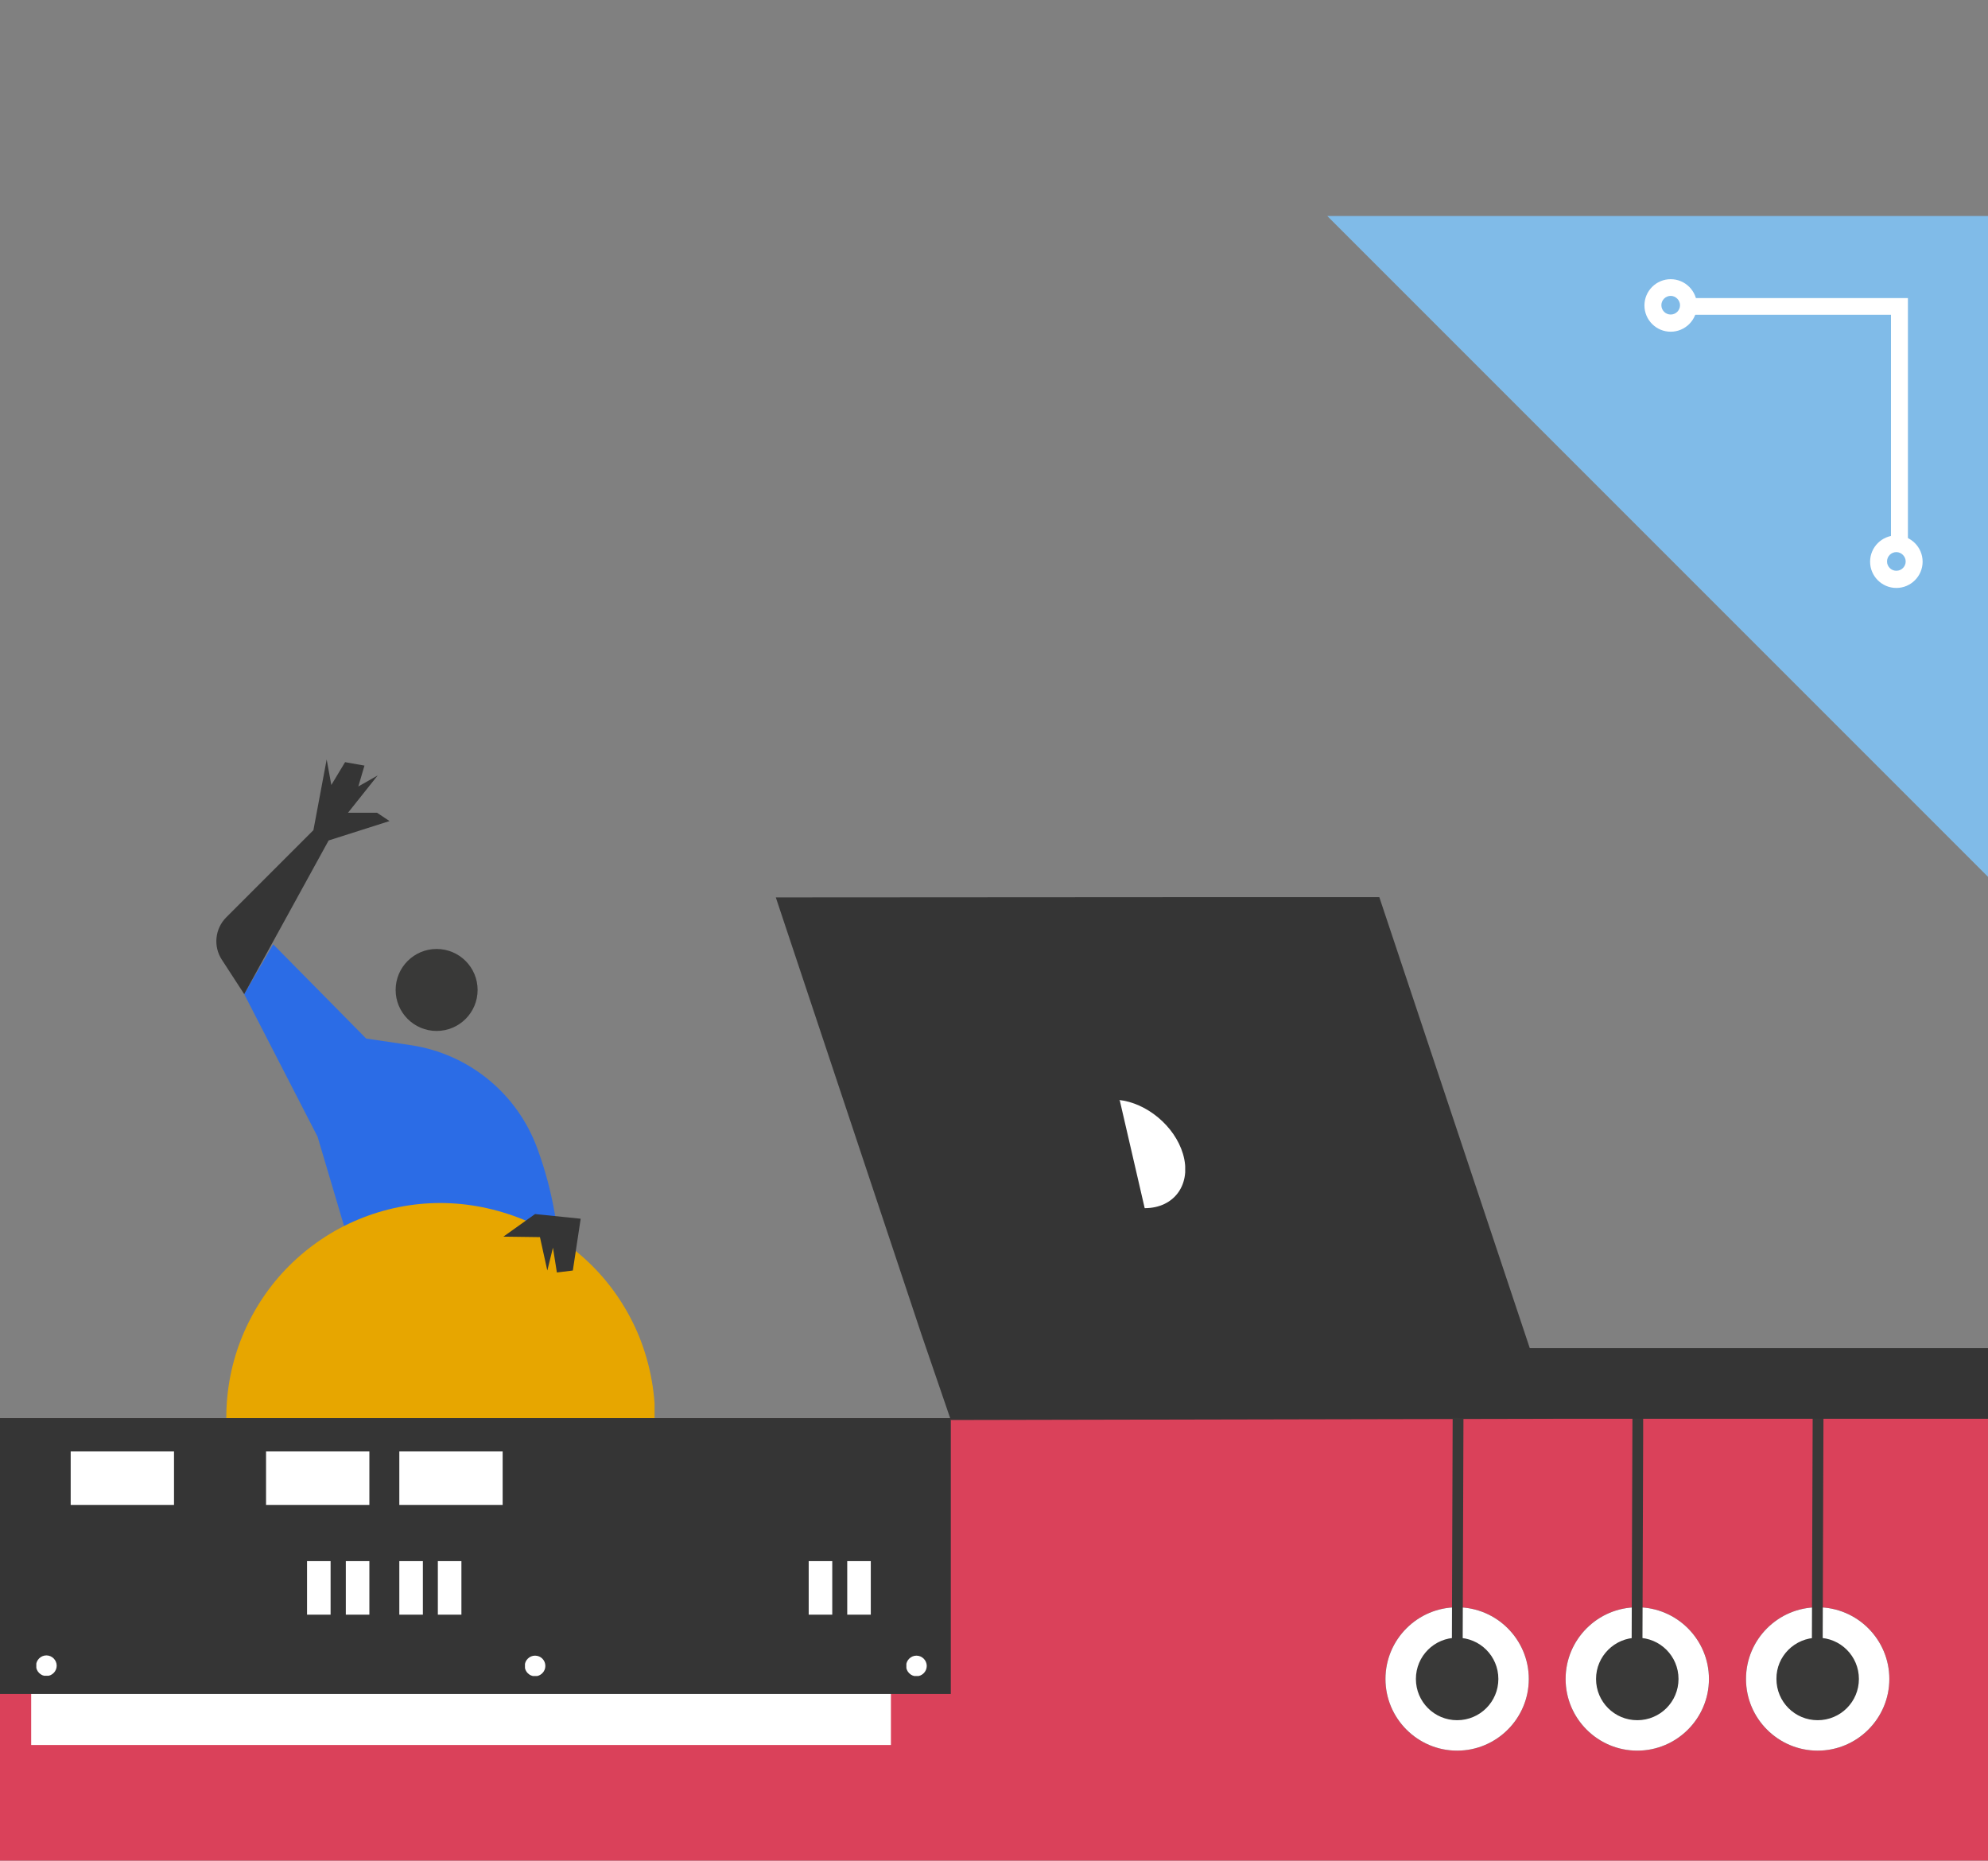 <svg xmlns="http://www.w3.org/2000/svg" xmlns:xlink="http://www.w3.org/1999/xlink" viewBox="0 0 810 758" xml:space="preserve"><rect x="0" y="0" width="810" height="758" fill="#808080" stroke="none"/><path fill="#DA415A" d="M0 577.8h810V758H0z"/><defs><path id="hero-bg-a" d="M562 365.5h-80.8l-165.1.1 59.5 178.5 11.8 34.4 245.5-.5z"/></defs><clipPath id="hero-bg-b"><use xlink:href="#hero-bg-a" overflow="visible"/></clipPath><g clip-path="url(#hero-bg-b)"><path fill="#353535" d="M632.9 365.5H316.1v213h316.8z"/></g><defs><path id="hero-bg-c" d="M111.3 384.7 99.5 405l29.9 58.1 22.6 76.2h76.2v-19.4c0-17.4-3-34.6-8.9-51l-.4-1.1c-8.2-22.4-28-38.5-51.5-42l-18.2-2.7-37.9-38.4z"/></defs><clipPath id="hero-bg-d"><use xlink:href="#hero-bg-c" overflow="visible"/></clipPath><g clip-path="url(#hero-bg-d)"><path fill="#2B6CE6" d="M228.1 384.7H99.5v154.6h128.6z"/></g><defs><path id="hero-bg-e" d="M177.9 388.1c-8.4 0-15.2 6.8-15.2 15.2s6.8 15.2 15.2 15.2c8.4 0 15.2-6.8 15.2-15.2s-6.8-15.2-15.2-15.2z"/></defs><clipPath id="hero-bg-f"><use xlink:href="#hero-bg-e" overflow="visible"/></clipPath><g clip-path="url(#hero-bg-f)"><path fill="#393938" d="M193.1 388.1h-30.5v30.5h30.5z"/></g><defs><path id="hero-bg-g" d="m133.1 309.4-5.4 28.8-35.5 35.5c-4.6 4.6-5.4 11.8-1.8 17.3l9.1 14 34.4-62.6 24.8-7.9-5.1-3.4h-11.8l12.1-15.2-7.9 4.5 2.5-8.5-7.9-1.4-5.6 9.3-1.9-10.4z"/></defs><clipPath id="hero-bg-h"><use xlink:href="#hero-bg-g" overflow="visible"/></clipPath><g clip-path="url(#hero-bg-h)"><path fill="#353535" d="M158.7 309.4H88.1V405h70.6z"/></g><defs><circle id="hero-bg-i" cx="177.9" cy="403.3" r="16.7"/></defs><clipPath id="hero-bg-j"><use xlink:href="#hero-bg-i" overflow="visible"/></clipPath><g clip-path="url(#hero-bg-j)"><path fill="#393938" d="M194.6 386.6h-33.4V420h33.4z"/></g><defs><path id="hero-bg-k" d="M179.4 490.1c-11.5 0-22.8 2.3-33.4 6.7-10.6 4.4-20.2 10.9-28.3 19-8.1 8.1-14.5 17.8-18.9 28.4-4.4 10.6-6.6 22-6.6 33.5h174.7c0-11.5-2.3-22.9-6.6-33.5-4.4-10.6-10.8-20.3-18.9-28.4s-17.7-14.6-28.3-19c-10.9-4.4-22.3-6.7-33.7-6.7z"/></defs><clipPath id="hero-bg-l"><use xlink:href="#hero-bg-k" overflow="visible"/></clipPath><g clip-path="url(#hero-bg-l)"><path fill="#E7A600" d="M266.7 490.1H92v87.6h174.7z"/></g><defs><path id="hero-bg-m" d="m218 494.6-12.9 9.2 14.9.2 3 13.6 2.3-9.3 1.6 10.1 6.5-.8 3.2-21.1z"/></defs><clipPath id="hero-bg-n"><use xlink:href="#hero-bg-m" overflow="visible"/></clipPath><g clip-path="url(#hero-bg-n)"><path fill="#353535" d="M236.6 494.6h-31.5v23.8h31.5z"/></g><defs><path id="hero-bg-o" d="m456.2 448.1 10.2 44.1c12.2 0 19.2-9.9 15.6-22.1-3.4-11.4-14.8-20.8-26.2-22h.4z"/></defs><clipPath id="hero-bg-p"><use xlink:href="#hero-bg-o" overflow="visible"/></clipPath><g clip-path="url(#hero-bg-p)"><path fill="#FFF" d="M482.9 448.1h-27.1v44.1h27.1z"/></g><defs><circle id="hero-bg-q" cx="593.7" cy="684" r="29.2"/></defs><clipPath id="hero-bg-r"><use xlink:href="#hero-bg-q" overflow="visible"/></clipPath><g clip-path="url(#hero-bg-r)"><path fill="#393938" d="M622.9 654.8h-58.4v58.4h58.4z"/></g><defs><path id="hero-bg-s" d="M593.7 654.8c-16.1 0-29.2 13.1-29.2 29.2s13.1 29.2 29.2 29.2 29.2-13.1 29.2-29.2-13.1-29.2-29.2-29.2zm0 12.4c9.3 0 16.8 7.5 16.8 16.8s-7.5 16.8-16.8 16.8-16.8-7.5-16.8-16.8 7.5-16.8 16.8-16.8z"/></defs><clipPath id="hero-bg-t"><use xlink:href="#hero-bg-s" overflow="visible"/></clipPath><g clip-path="url(#hero-bg-t)"><path fill="#FFF" d="M622.9 654.8h-58.4v58.4h58.4z"/></g><defs><circle id="hero-bg-u" cx="667.1" cy="684" r="29.2"/></defs><clipPath id="hero-bg-v"><use xlink:href="#hero-bg-u" overflow="visible"/></clipPath><g clip-path="url(#hero-bg-v)"><path fill="#393938" d="M696.3 654.8h-58.4v58.4h58.4z"/></g><defs><path id="hero-bg-w" d="M667.1 654.8c-16.1 0-29.2 13.1-29.2 29.2s13.1 29.2 29.2 29.2 29.2-13.1 29.2-29.2-13.1-29.2-29.2-29.2zm0 12.4c9.3 0 16.8 7.5 16.8 16.8s-7.5 16.8-16.8 16.8-16.8-7.5-16.8-16.8 7.6-16.8 16.8-16.8z"/></defs><clipPath id="hero-bg-x"><use xlink:href="#hero-bg-w" overflow="visible"/></clipPath><g clip-path="url(#hero-bg-x)"><path fill="#FFF" d="M696.3 654.8h-58.4v58.4h58.4z"/></g><g><defs><circle id="hero-bg-y" cx="740.6" cy="684" r="29.2"/></defs><clipPath id="hero-bg-z"><use xlink:href="#hero-bg-y" overflow="visible"/></clipPath><g clip-path="url(#hero-bg-z)"><path fill="#393938" d="M769.8 654.8h-58.4v58.4h58.4z"/></g></g><g><defs><path id="hero-bg-A" d="M740.6 654.8c-16.1 0-29.2 13.1-29.2 29.2s13.1 29.2 29.2 29.2 29.2-13.1 29.2-29.2-13.1-29.2-29.2-29.2zm0 12.4c9.3 0 16.8 7.5 16.8 16.8s-7.5 16.8-16.8 16.8-16.8-7.5-16.8-16.8c-.1-9.3 7.5-16.8 16.8-16.8z"/></defs><clipPath id="hero-bg-B"><use xlink:href="#hero-bg-A" overflow="visible"/></clipPath><g clip-path="url(#hero-bg-B)"><path fill="#FFF" d="M769.8 654.8h-58.4v58.4h58.4z"/></g></g><g><defs><path id="hero-bg-C" transform="rotate(-89.801 593.874 632.585)" d="M538.9 630.4h109.9v4.4H538.9z"/></defs><clipPath id="hero-bg-D"><use xlink:href="#hero-bg-C" overflow="visible"/></clipPath><g clip-path="url(#hero-bg-D)"><path fill="#393938" d="M596.3 577.6h-4.8v109.9h4.8z"/></g></g><g><defs><path id="hero-bg-E" transform="rotate(-89.801 667.119 632.585)" d="M612.2 630.4h109.9v4.4H612.2z"/></defs><clipPath id="hero-bg-F"><use xlink:href="#hero-bg-E" overflow="visible"/></clipPath><g clip-path="url(#hero-bg-F)"><path fill="#393938" d="M669.5 577.6h-4.8v109.9h4.8z"/></g></g><g><defs><path id="hero-bg-G" transform="rotate(-89.801 740.555 632.585)" d="M685.6 630.4h109.9v4.4H685.6z"/></defs><clipPath id="hero-bg-H"><use xlink:href="#hero-bg-G" overflow="visible"/></clipPath><g clip-path="url(#hero-bg-H)"><path fill="#393938" d="M743 577.6h-4.8v109.9h4.8z"/></g></g><g><defs><path id="hero-bg-I" d="M12.7 654.2H363v56.7H12.7z"/></defs><clipPath id="hero-bg-J"><use xlink:href="#hero-bg-I" overflow="visible"/></clipPath><g clip-path="url(#hero-bg-J)"><path fill="#FFF" d="M363 654.2H12.7v56.7H363z"/></g></g><path fill="#353535" d="M0 577.7h387.4v112.4H0z"/><g><defs><path id="hero-bg-K" d="M28.8 591.3h42.1v21.8H28.8z"/></defs><clipPath id="hero-bg-L"><use xlink:href="#hero-bg-K" overflow="visible"/></clipPath><g clip-path="url(#hero-bg-L)"><path fill="#FFF" d="M70.9 591.2H28.8v21.9h42.1z"/></g></g><g><defs><path id="hero-bg-M" d="M108.4 591.3h42.1v21.8h-42.1z"/></defs><clipPath id="hero-bg-N"><use xlink:href="#hero-bg-M" overflow="visible"/></clipPath><g clip-path="url(#hero-bg-N)"><path fill="#FFF" d="M150.5 591.3h-42.1v21.8h42.1z"/></g></g><g><defs><path id="hero-bg-O" d="M162.7 591.3h42.1v21.8h-42.1z"/></defs><clipPath id="hero-bg-P"><use xlink:href="#hero-bg-O" overflow="visible"/></clipPath><g clip-path="url(#hero-bg-P)"><path fill="#FFF" d="M204.8 591.3h-42.1v21.8h42.1z"/></g></g><g><defs><path id="hero-bg-Q" d="M162.7 636h9.6v21.8h-9.6z"/></defs><clipPath id="hero-bg-R"><use xlink:href="#hero-bg-Q" overflow="visible"/></clipPath><g clip-path="url(#hero-bg-R)"><path fill="#FFF" d="M172.3 636h-9.6v21.8h9.6z"/></g></g><g><defs><path id="hero-bg-S" d="M178.4 636h9.6v21.8h-9.6z"/></defs><clipPath id="hero-bg-T"><use xlink:href="#hero-bg-S" overflow="visible"/></clipPath><g clip-path="url(#hero-bg-T)"><path fill="#FFF" d="M188 636h-9.6v21.8h9.6z"/></g></g><g><defs><path id="hero-bg-U" d="M125.1 636h9.6v21.8h-9.6z"/></defs><clipPath id="hero-bg-V"><use xlink:href="#hero-bg-U" overflow="visible"/></clipPath><g clip-path="url(#hero-bg-V)"><path fill="#FFF" d="M134.7 636h-9.6v21.8h9.6z"/></g></g><g><defs><path id="hero-bg-W" d="M140.9 636h9.6v21.8h-9.6z"/></defs><clipPath id="hero-bg-X"><use xlink:href="#hero-bg-W" overflow="visible"/></clipPath><g clip-path="url(#hero-bg-X)"><path fill="#FFF" d="M150.5 636h-9.7v21.8h9.7z"/></g></g><g><defs><path id="hero-bg-Y" d="M329.5 636h9.6v21.8h-9.6z"/></defs><clipPath id="hero-bg-Z"><use xlink:href="#hero-bg-Y" overflow="visible"/></clipPath><g clip-path="url(#hero-bg-Z)"><path fill="#FFF" d="M339.1 636h-9.6v21.9h9.6z"/></g></g><g><defs><path id="hero-bg-aa" d="M345.2 636h9.6v21.8h-9.6z"/></defs><clipPath id="hero-bg-ab"><use xlink:href="#hero-bg-aa" overflow="visible"/></clipPath><g clip-path="url(#hero-bg-ab)"><path fill="#FFF" d="M354.9 636h-9.7v21.9h9.7z"/></g></g><g><defs><path id="hero-bg-ac" d="M18.9 674.4c-2.3 0-4.2 1.9-4.2 4.2 0 2.3 1.9 4.2 4.2 4.2 2.3 0 4.2-1.9 4.2-4.2 0-2.3-1.9-4.2-4.2-4.2z"/></defs><clipPath id="hero-bg-ad"><use xlink:href="#hero-bg-ac" overflow="visible"/></clipPath><g clip-path="url(#hero-bg-ad)"><path fill="#FFF" d="M23.1 674.4h-8.3v8.3h8.3z"/></g></g><g><defs><path id="hero-bg-ae" d="M218 674.5c-2.3 0-4.2 1.9-4.2 4.2 0 2.3 1.9 4.2 4.2 4.2 2.3 0 4.2-1.9 4.2-4.2 0-2.4-1.9-4.2-4.2-4.2z"/></defs><clipPath id="hero-bg-af"><use xlink:href="#hero-bg-ae" overflow="visible"/></clipPath><g clip-path="url(#hero-bg-af)"><path fill="#FFF" d="M222.2 674.5h-8.3v8.3h8.3z"/></g></g><g><defs><path id="hero-bg-ag" d="M373.4 674.5c-2.3 0-4.2 1.9-4.2 4.2 0 2.3 1.9 4.2 4.2 4.2 2.3 0 4.2-1.9 4.2-4.2 0-2.3-1.9-4.2-4.2-4.2z"/></defs><clipPath id="hero-bg-ah"><use xlink:href="#hero-bg-ag" overflow="visible"/></clipPath><g clip-path="url(#hero-bg-ah)"><path fill="#FFF" d="M377.6 674.5h-8.3v8.3h8.3z"/></g></g><path fill="#353535" d="M604.3 549.2H810V578H604.3z"/><g><defs><path id="hero-bg-ai" d="M810 88v269.2L540.8 88z"/></defs><clipPath id="hero-bg-aj"><use xlink:href="#hero-bg-ai" overflow="visible"/></clipPath><g clip-path="url(#hero-bg-aj)"><path fill="#80BBE8" d="M540.8 88H810v269.2H540.8z"/></g></g><g><g transform="translate(131.317 25.74)"><defs><path id="hero-bg-ak" d="M549.4 88c5.9 0 10.7 4.8 10.7 10.7s-4.8 10.7-10.7 10.7-10.7-4.8-10.7-10.7S543.5 88 549.4 88zm0 6.8c-2.1 0-3.8 1.7-3.8 3.8 0 2.1 1.7 3.8 3.8 3.8s3.8-1.7 3.8-3.8c0-2-1.7-3.8-3.8-3.8z"/></defs><clipPath id="hero-bg-al"><use xlink:href="#hero-bg-ak" overflow="visible"/></clipPath><g clip-path="url(#hero-bg-al)"><path fill="#FFF" d="M538.7 88h21.4v21.4h-21.4z"/></g></g></g><g><g transform="translate(221.16 130.128)"><defs><path id="hero-bg-am" d="M551.5 88c5.9 0 10.7 4.8 10.7 10.7s-4.8 10.7-10.7 10.7c-5.9 0-10.7-4.8-10.7-10.7S545.6 88 551.5 88zm0 6.8c-2.1 0-3.8 1.7-3.8 3.8 0 2.1 1.7 3.8 3.8 3.8 2.1 0 3.8-1.7 3.8-3.8 0-2-1.7-3.8-3.8-3.8z"/></defs><clipPath id="hero-bg-an"><use xlink:href="#hero-bg-am" overflow="visible"/></clipPath><g clip-path="url(#hero-bg-an)"><path fill="#FFF" d="M540.8 88h21.4v21.4h-21.4z"/></g></g></g><g><g transform="translate(149.27 33.442)"><defs><path id="hero-bg-ao" d="M628.1 88v100.5h-6.9V94.8h-80.4V88z"/></defs><clipPath id="hero-bg-ap"><use xlink:href="#hero-bg-ao" overflow="visible"/></clipPath><g clip-path="url(#hero-bg-ap)"><path fill="#FFF" d="M540.8 88h87.3v100.5h-87.3z"/></g></g></g></svg>